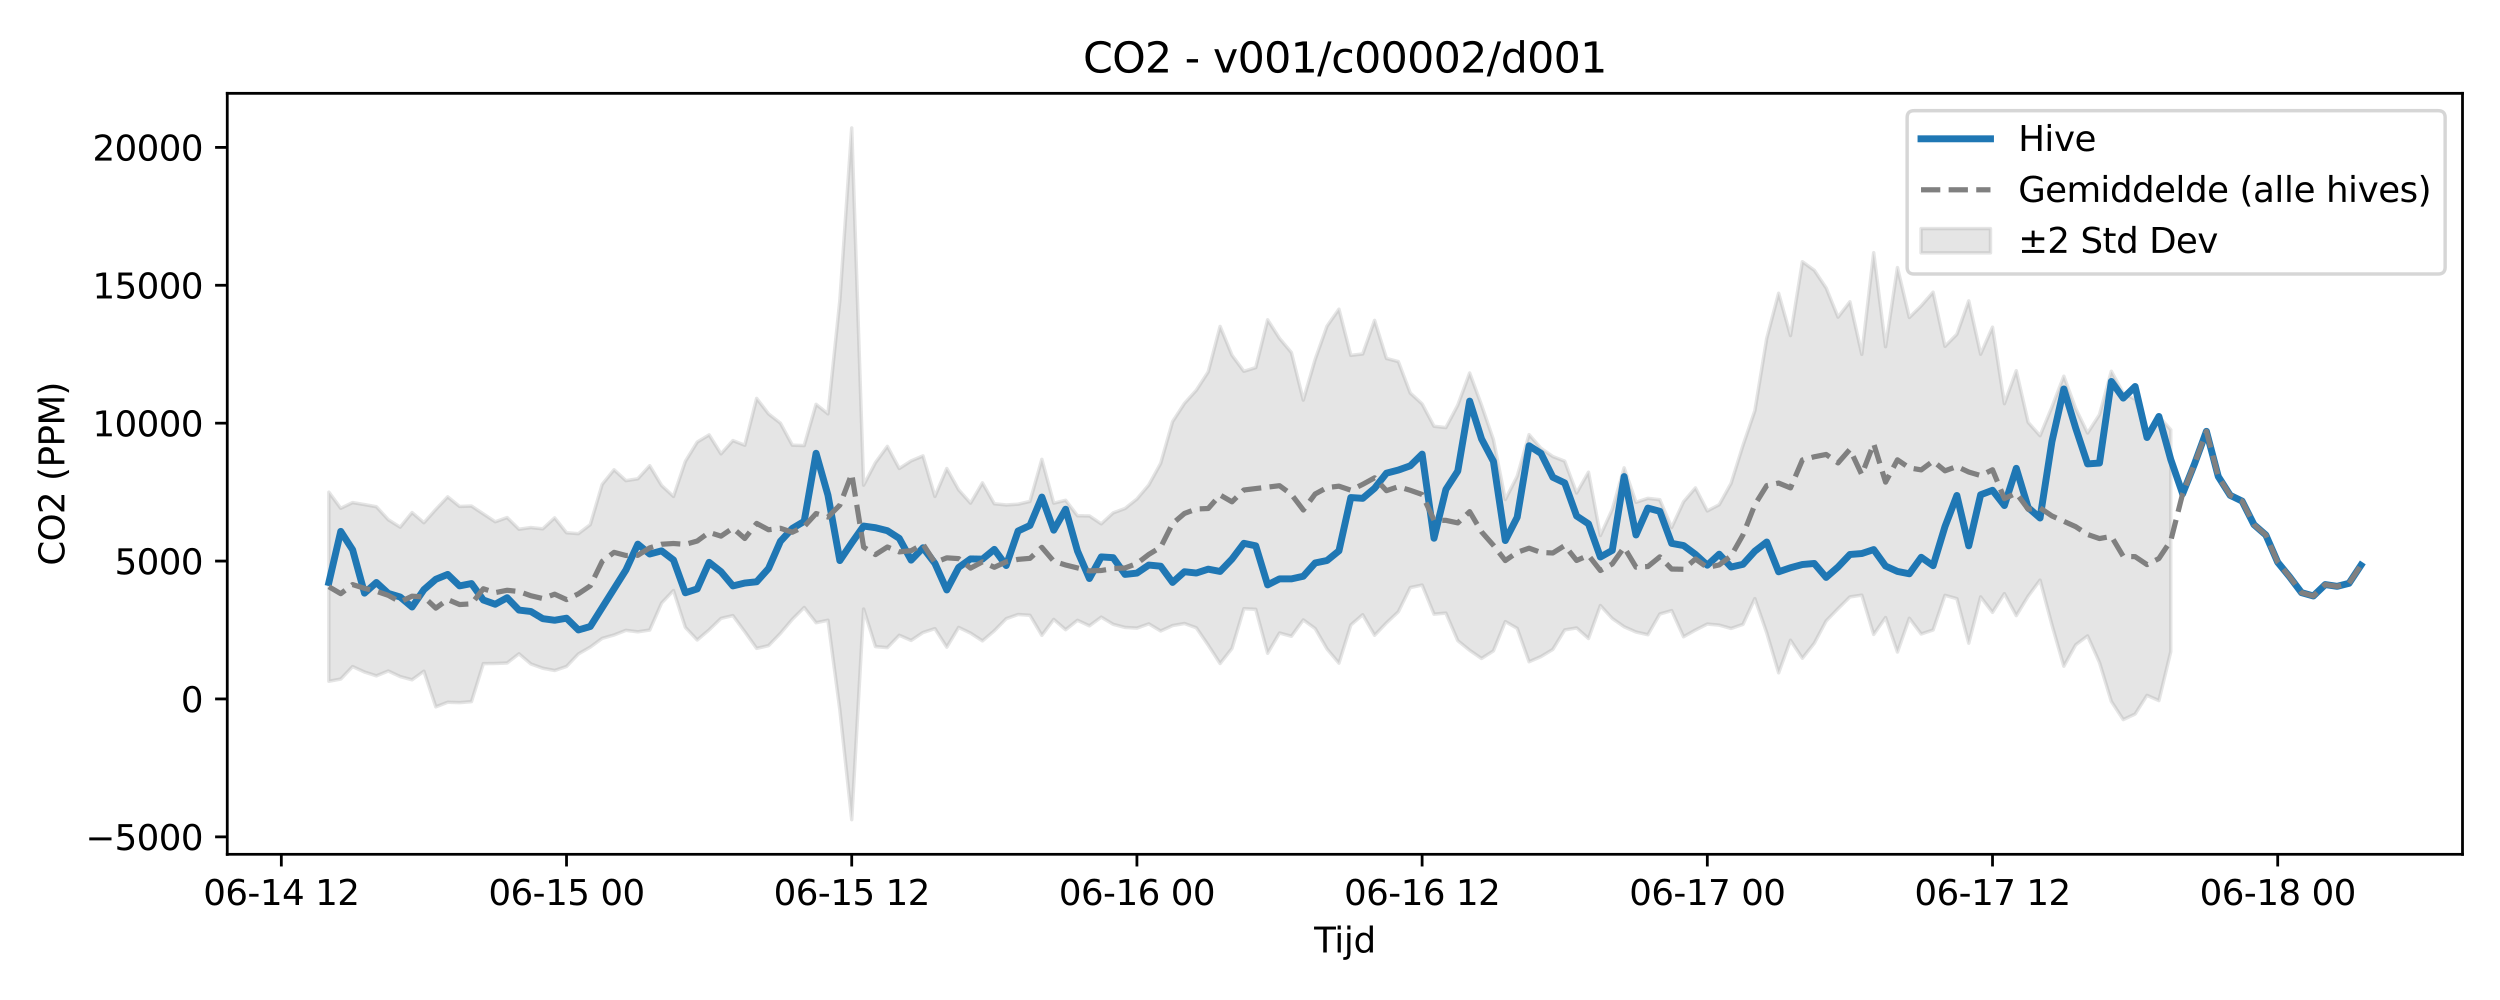 <?xml version="1.0" encoding="utf-8" standalone="no"?>
<!DOCTYPE svg PUBLIC "-//W3C//DTD SVG 1.1//EN"
  "http://www.w3.org/Graphics/SVG/1.1/DTD/svg11.dtd">
<svg xmlns:xlink="http://www.w3.org/1999/xlink" width="720pt" height="288pt" viewBox="0 0 720 288" xmlns="http://www.w3.org/2000/svg" version="1.1">
 <defs>
  <style type="text/css">*{stroke-linejoin: round; stroke-linecap: butt}</style>
 </defs>
 <g id="figure_1">
  <g id="patch_1">
   <path d="M 0 288 
L 720 288 
L 720 0 
L 0 0 
z
" style="fill: #ffffff"/>
  </g>
  <g id="axes_1">
   <g id="patch_2">
    <path d="M 65.45 246.04 
L 709.2 246.04 
L 709.2 26.88 
L 65.45 26.88 
z
" style="fill: #ffffff"/>
   </g>
   <g id="FillBetweenPolyCollection_1">
    <defs>
     <path id="m10424bfb27" d="M 94.711 -146.262 
L 94.711 -91.79 
L 98.134 -92.432 
L 101.556 -96.026 
L 104.979 -94.453 
L 108.401 -93.35 
L 111.823 -94.751 
L 115.246 -93.149 
L 118.668 -92.214 
L 122.09 -94.69 
L 125.513 -84.427 
L 128.935 -85.749 
L 132.358 -85.642 
L 135.78 -85.922 
L 139.202 -96.878 
L 142.625 -96.915 
L 146.047 -97.052 
L 149.469 -99.702 
L 152.892 -96.78 
L 156.314 -95.551 
L 159.737 -94.89 
L 163.159 -96.06 
L 166.581 -99.667 
L 170.004 -101.636 
L 173.426 -104.149 
L 176.849 -105.129 
L 180.271 -106.464 
L 183.693 -106.031 
L 187.116 -106.551 
L 190.538 -114.322 
L 193.96 -117.931 
L 197.383 -107.316 
L 200.805 -103.682 
L 204.228 -106.59 
L 207.65 -109.899 
L 211.072 -110.711 
L 214.495 -106.063 
L 217.917 -101.258 
L 221.339 -102.054 
L 224.762 -105.59 
L 228.184 -109.633 
L 231.607 -113.046 
L 235.029 -108.654 
L 238.451 -109.371 
L 241.874 -83.58 
L 245.296 -51.922 
L 248.719 -112.604 
L 252.141 -101.773 
L 255.563 -101.484 
L 258.986 -105.042 
L 262.408 -103.551 
L 265.83 -105.84 
L 269.253 -106.954 
L 272.675 -101.615 
L 276.098 -107.307 
L 279.52 -105.653 
L 282.942 -103.421 
L 286.365 -106.327 
L 289.787 -109.816 
L 293.21 -111.025 
L 296.632 -110.796 
L 300.054 -105.009 
L 303.477 -109.615 
L 306.899 -106.638 
L 310.321 -109.355 
L 313.744 -107.757 
L 317.166 -110.27 
L 320.589 -108.201 
L 324.011 -107.299 
L 327.433 -107.111 
L 330.856 -108.323 
L 334.278 -106.271 
L 337.7 -107.834 
L 341.123 -108.431 
L 344.545 -107.189 
L 347.968 -102.196 
L 351.39 -96.897 
L 354.812 -101.253 
L 358.235 -112.696 
L 361.657 -112.519 
L 365.08 -99.861 
L 368.502 -105.693 
L 371.924 -104.758 
L 375.347 -109.466 
L 378.769 -106.975 
L 382.191 -101.075 
L 385.614 -97.002 
L 389.036 -108.002 
L 392.459 -110.962 
L 395.881 -105.039 
L 399.303 -108.609 
L 402.726 -111.819 
L 406.148 -118.778 
L 409.57 -119.501 
L 412.993 -111.116 
L 416.415 -111.425 
L 419.838 -103.491 
L 423.26 -100.711 
L 426.682 -98.356 
L 430.105 -100.538 
L 433.527 -108.984 
L 436.95 -107.026 
L 440.372 -97.409 
L 443.794 -98.893 
L 447.217 -100.966 
L 450.639 -106.58 
L 454.061 -107.15 
L 457.484 -104.107 
L 460.906 -113.606 
L 464.329 -109.884 
L 467.751 -107.488 
L 471.173 -105.976 
L 474.596 -105.194 
L 478.018 -111.151 
L 481.44 -112.146 
L 484.863 -104.604 
L 488.285 -106.54 
L 491.708 -108.271 
L 495.13 -107.964 
L 498.552 -106.998 
L 501.975 -108.181 
L 505.397 -115.594 
L 508.82 -105.748 
L 512.242 -94.215 
L 515.664 -103.611 
L 519.087 -98.43 
L 522.509 -102.735 
L 525.931 -109.166 
L 529.354 -112.701 
L 532.776 -116.091 
L 536.199 -116.6 
L 539.621 -105.274 
L 543.043 -110.151 
L 546.466 -100.209 
L 549.888 -109.945 
L 553.311 -105.41 
L 556.733 -106.566 
L 560.155 -116.543 
L 563.578 -115.591 
L 567 -102.75 
L 570.422 -116.097 
L 573.845 -111.635 
L 577.267 -117.035 
L 580.69 -110.698 
L 584.112 -116.31 
L 587.534 -120.926 
L 590.957 -108.047 
L 594.379 -96.128 
L 597.801 -102.298 
L 601.224 -104.86 
L 604.646 -97.214 
L 608.069 -85.988 
L 611.491 -80.753 
L 614.913 -82.351 
L 618.336 -87.736 
L 621.758 -86.231 
L 625.181 -100.32 
L 625.181 -164.229 
L 625.181 -164.229 
L 621.758 -168.053 
L 618.336 -163.058 
L 614.913 -173.018 
L 611.491 -174.785 
L 608.069 -181.071 
L 604.646 -168.58 
L 601.224 -163.292 
L 597.801 -170.343 
L 594.379 -179.655 
L 590.957 -170.774 
L 587.534 -162.52 
L 584.112 -166.365 
L 580.69 -181.236 
L 577.267 -171.739 
L 573.845 -193.778 
L 570.422 -185.99 
L 567 -201.357 
L 563.578 -191.724 
L 560.155 -188.265 
L 556.733 -203.861 
L 553.311 -199.935 
L 549.888 -196.555 
L 546.466 -210.935 
L 543.043 -188.146 
L 539.621 -215.228 
L 536.199 -185.948 
L 532.776 -201.094 
L 529.354 -196.664 
L 525.931 -205.072 
L 522.509 -210.168 
L 519.087 -212.626 
L 515.664 -191.352 
L 512.242 -203.545 
L 508.82 -190.545 
L 505.397 -169.712 
L 501.975 -159.716 
L 498.552 -148.796 
L 495.13 -142.647 
L 491.708 -140.849 
L 488.285 -147.487 
L 484.863 -143.492 
L 481.44 -136.087 
L 478.018 -144.093 
L 474.596 -144.479 
L 471.173 -143.342 
L 467.751 -153.26 
L 464.329 -141.267 
L 460.906 -133.773 
L 457.484 -152.015 
L 454.061 -146.021 
L 450.639 -155.19 
L 447.217 -156.514 
L 443.794 -158.899 
L 440.372 -162.836 
L 436.95 -150.833 
L 433.527 -144.131 
L 430.105 -161.365 
L 426.682 -171.324 
L 423.26 -180.578 
L 419.838 -171.322 
L 416.415 -164.854 
L 412.993 -165.238 
L 409.57 -171.685 
L 406.148 -174.815 
L 402.726 -183.863 
L 399.303 -184.768 
L 395.881 -195.735 
L 392.459 -186.06 
L 389.036 -185.655 
L 385.614 -198.959 
L 382.191 -194.086 
L 378.769 -184.501 
L 375.347 -172.765 
L 371.924 -186.476 
L 368.502 -190.555 
L 365.08 -195.904 
L 361.657 -182.135 
L 358.235 -181.066 
L 354.812 -185.698 
L 351.39 -193.991 
L 347.968 -180.906 
L 344.545 -175.632 
L 341.123 -171.829 
L 337.7 -166.573 
L 334.278 -154.562 
L 330.856 -148.34 
L 327.433 -144.297 
L 324.011 -141.555 
L 320.589 -140.299 
L 317.166 -137.127 
L 313.744 -139.417 
L 310.321 -139.465 
L 306.899 -143.922 
L 303.477 -143.095 
L 300.054 -155.714 
L 296.632 -143.597 
L 293.21 -142.789 
L 289.787 -142.579 
L 286.365 -142.916 
L 282.942 -148.944 
L 279.52 -143.097 
L 276.098 -146.927 
L 272.675 -153.07 
L 269.253 -145.032 
L 265.83 -156.709 
L 262.408 -155.269 
L 258.986 -153.07 
L 255.563 -159.448 
L 252.141 -154.785 
L 248.719 -148.272 
L 245.296 -251.158 
L 241.874 -201.471 
L 238.451 -168.814 
L 235.029 -171.554 
L 231.607 -159.676 
L 228.184 -159.793 
L 224.762 -166.129 
L 221.339 -168.806 
L 217.917 -173.262 
L 214.495 -159.774 
L 211.072 -161.117 
L 207.65 -157.29 
L 204.228 -162.764 
L 200.805 -160.688 
L 197.383 -155.123 
L 193.96 -145.018 
L 190.538 -148.195 
L 187.116 -153.881 
L 183.693 -150.111 
L 180.271 -149.572 
L 176.849 -152.716 
L 173.426 -148.492 
L 170.004 -136.922 
L 166.581 -134.307 
L 163.159 -134.569 
L 159.737 -138.863 
L 156.314 -135.698 
L 152.892 -136.073 
L 149.469 -135.585 
L 146.047 -138.949 
L 142.625 -137.73 
L 139.202 -139.997 
L 135.78 -142.263 
L 132.358 -142.143 
L 128.935 -144.918 
L 125.513 -141.291 
L 122.09 -137.456 
L 118.668 -140.391 
L 115.246 -136.173 
L 111.823 -138.328 
L 108.401 -142.071 
L 104.979 -142.677 
L 101.556 -143.262 
L 98.134 -141.618 
L 94.711 -146.262 
z
" style="stroke: #808080; stroke-opacity: 0.2"/>
    </defs>
    <g clip-path="url(#pac3fc9f8fd)">
     <use xlink:href="#m10424bfb27" x="0" y="288" style="fill: #808080; fill-opacity: 0.2; stroke: #808080; stroke-opacity: 0.2"/>
    </g>
   </g>
   <g id="matplotlib.axis_1">
    <g id="xtick_1">
     <g id="line2d_1">
      <defs>
       <path id="mec418b0ad1" d="M 0 0 
L 0 3.5 
" style="stroke: #000000; stroke-width: 0.8"/>
      </defs>
      <g>
       <use xlink:href="#mec418b0ad1" x="81.022" y="246.04" style="stroke: #000000; stroke-width: 0.8"/>
      </g>
     </g>
     <g id="text_1">
      <!-- 06-14 12 -->
      <g transform="translate(58.541 260.638) scale(0.1 -0.1)">
       <defs>
        <path id="DejaVuSans-30" d="M 2034 4250 
Q 1547 4250 1301 3770 
Q 1056 3291 1056 2328 
Q 1056 1369 1301 889 
Q 1547 409 2034 409 
Q 2525 409 2770 889 
Q 3016 1369 3016 2328 
Q 3016 3291 2770 3770 
Q 2525 4250 2034 4250 
z
M 2034 4750 
Q 2819 4750 3233 4129 
Q 3647 3509 3647 2328 
Q 3647 1150 3233 529 
Q 2819 -91 2034 -91 
Q 1250 -91 836 529 
Q 422 1150 422 2328 
Q 422 3509 836 4129 
Q 1250 4750 2034 4750 
z
" transform="scale(0.016)"/>
        <path id="DejaVuSans-36" d="M 2113 2584 
Q 1688 2584 1439 2293 
Q 1191 2003 1191 1497 
Q 1191 994 1439 701 
Q 1688 409 2113 409 
Q 2538 409 2786 701 
Q 3034 994 3034 1497 
Q 3034 2003 2786 2293 
Q 2538 2584 2113 2584 
z
M 3366 4563 
L 3366 3988 
Q 3128 4100 2886 4159 
Q 2644 4219 2406 4219 
Q 1781 4219 1451 3797 
Q 1122 3375 1075 2522 
Q 1259 2794 1537 2939 
Q 1816 3084 2150 3084 
Q 2853 3084 3261 2657 
Q 3669 2231 3669 1497 
Q 3669 778 3244 343 
Q 2819 -91 2113 -91 
Q 1303 -91 875 529 
Q 447 1150 447 2328 
Q 447 3434 972 4092 
Q 1497 4750 2381 4750 
Q 2619 4750 2861 4703 
Q 3103 4656 3366 4563 
z
" transform="scale(0.016)"/>
        <path id="DejaVuSans-2d" d="M 313 2009 
L 1997 2009 
L 1997 1497 
L 313 1497 
L 313 2009 
z
" transform="scale(0.016)"/>
        <path id="DejaVuSans-31" d="M 794 531 
L 1825 531 
L 1825 4091 
L 703 3866 
L 703 4441 
L 1819 4666 
L 2450 4666 
L 2450 531 
L 3481 531 
L 3481 0 
L 794 0 
L 794 531 
z
" transform="scale(0.016)"/>
        <path id="DejaVuSans-34" d="M 2419 4116 
L 825 1625 
L 2419 1625 
L 2419 4116 
z
M 2253 4666 
L 3047 4666 
L 3047 1625 
L 3713 1625 
L 3713 1100 
L 3047 1100 
L 3047 0 
L 2419 0 
L 2419 1100 
L 313 1100 
L 313 1709 
L 2253 4666 
z
" transform="scale(0.016)"/>
        <path id="DejaVuSans-20" transform="scale(0.016)"/>
        <path id="DejaVuSans-32" d="M 1228 531 
L 3431 531 
L 3431 0 
L 469 0 
L 469 531 
Q 828 903 1448 1529 
Q 2069 2156 2228 2338 
Q 2531 2678 2651 2914 
Q 2772 3150 2772 3378 
Q 2772 3750 2511 3984 
Q 2250 4219 1831 4219 
Q 1534 4219 1204 4116 
Q 875 4013 500 3803 
L 500 4441 
Q 881 4594 1212 4672 
Q 1544 4750 1819 4750 
Q 2544 4750 2975 4387 
Q 3406 4025 3406 3419 
Q 3406 3131 3298 2873 
Q 3191 2616 2906 2266 
Q 2828 2175 2409 1742 
Q 1991 1309 1228 531 
z
" transform="scale(0.016)"/>
       </defs>
       <use xlink:href="#DejaVuSans-30"/>
       <use xlink:href="#DejaVuSans-36" transform="translate(63.623 0)"/>
       <use xlink:href="#DejaVuSans-2d" transform="translate(127.246 0)"/>
       <use xlink:href="#DejaVuSans-31" transform="translate(163.33 0)"/>
       <use xlink:href="#DejaVuSans-34" transform="translate(226.953 0)"/>
       <use xlink:href="#DejaVuSans-20" transform="translate(290.576 0)"/>
       <use xlink:href="#DejaVuSans-31" transform="translate(322.363 0)"/>
       <use xlink:href="#DejaVuSans-32" transform="translate(385.986 0)"/>
      </g>
     </g>
    </g>
    <g id="xtick_2">
     <g id="line2d_2">
      <g>
       <use xlink:href="#mec418b0ad1" x="163.159" y="246.04" style="stroke: #000000; stroke-width: 0.8"/>
      </g>
     </g>
     <g id="text_2">
      <!-- 06-15 00 -->
      <g transform="translate(140.679 260.638) scale(0.1 -0.1)">
       <defs>
        <path id="DejaVuSans-35" d="M 691 4666 
L 3169 4666 
L 3169 4134 
L 1269 4134 
L 1269 2991 
Q 1406 3038 1543 3061 
Q 1681 3084 1819 3084 
Q 2600 3084 3056 2656 
Q 3513 2228 3513 1497 
Q 3513 744 3044 326 
Q 2575 -91 1722 -91 
Q 1428 -91 1123 -41 
Q 819 9 494 109 
L 494 744 
Q 775 591 1075 516 
Q 1375 441 1709 441 
Q 2250 441 2565 725 
Q 2881 1009 2881 1497 
Q 2881 1984 2565 2268 
Q 2250 2553 1709 2553 
Q 1456 2553 1204 2497 
Q 953 2441 691 2322 
L 691 4666 
z
" transform="scale(0.016)"/>
       </defs>
       <use xlink:href="#DejaVuSans-30"/>
       <use xlink:href="#DejaVuSans-36" transform="translate(63.623 0)"/>
       <use xlink:href="#DejaVuSans-2d" transform="translate(127.246 0)"/>
       <use xlink:href="#DejaVuSans-31" transform="translate(163.33 0)"/>
       <use xlink:href="#DejaVuSans-35" transform="translate(226.953 0)"/>
       <use xlink:href="#DejaVuSans-20" transform="translate(290.576 0)"/>
       <use xlink:href="#DejaVuSans-30" transform="translate(322.363 0)"/>
       <use xlink:href="#DejaVuSans-30" transform="translate(385.986 0)"/>
      </g>
     </g>
    </g>
    <g id="xtick_3">
     <g id="line2d_3">
      <g>
       <use xlink:href="#mec418b0ad1" x="245.296" y="246.04" style="stroke: #000000; stroke-width: 0.8"/>
      </g>
     </g>
     <g id="text_3">
      <!-- 06-15 12 -->
      <g transform="translate(222.816 260.638) scale(0.1 -0.1)">
       <use xlink:href="#DejaVuSans-30"/>
       <use xlink:href="#DejaVuSans-36" transform="translate(63.623 0)"/>
       <use xlink:href="#DejaVuSans-2d" transform="translate(127.246 0)"/>
       <use xlink:href="#DejaVuSans-31" transform="translate(163.33 0)"/>
       <use xlink:href="#DejaVuSans-35" transform="translate(226.953 0)"/>
       <use xlink:href="#DejaVuSans-20" transform="translate(290.576 0)"/>
       <use xlink:href="#DejaVuSans-31" transform="translate(322.363 0)"/>
       <use xlink:href="#DejaVuSans-32" transform="translate(385.986 0)"/>
      </g>
     </g>
    </g>
    <g id="xtick_4">
     <g id="line2d_4">
      <g>
       <use xlink:href="#mec418b0ad1" x="327.433" y="246.04" style="stroke: #000000; stroke-width: 0.8"/>
      </g>
     </g>
     <g id="text_4">
      <!-- 06-16 00 -->
      <g transform="translate(304.953 260.638) scale(0.1 -0.1)">
       <use xlink:href="#DejaVuSans-30"/>
       <use xlink:href="#DejaVuSans-36" transform="translate(63.623 0)"/>
       <use xlink:href="#DejaVuSans-2d" transform="translate(127.246 0)"/>
       <use xlink:href="#DejaVuSans-31" transform="translate(163.33 0)"/>
       <use xlink:href="#DejaVuSans-36" transform="translate(226.953 0)"/>
       <use xlink:href="#DejaVuSans-20" transform="translate(290.576 0)"/>
       <use xlink:href="#DejaVuSans-30" transform="translate(322.363 0)"/>
       <use xlink:href="#DejaVuSans-30" transform="translate(385.986 0)"/>
      </g>
     </g>
    </g>
    <g id="xtick_5">
     <g id="line2d_5">
      <g>
       <use xlink:href="#mec418b0ad1" x="409.57" y="246.04" style="stroke: #000000; stroke-width: 0.8"/>
      </g>
     </g>
     <g id="text_5">
      <!-- 06-16 12 -->
      <g transform="translate(387.09 260.638) scale(0.1 -0.1)">
       <use xlink:href="#DejaVuSans-30"/>
       <use xlink:href="#DejaVuSans-36" transform="translate(63.623 0)"/>
       <use xlink:href="#DejaVuSans-2d" transform="translate(127.246 0)"/>
       <use xlink:href="#DejaVuSans-31" transform="translate(163.33 0)"/>
       <use xlink:href="#DejaVuSans-36" transform="translate(226.953 0)"/>
       <use xlink:href="#DejaVuSans-20" transform="translate(290.576 0)"/>
       <use xlink:href="#DejaVuSans-31" transform="translate(322.363 0)"/>
       <use xlink:href="#DejaVuSans-32" transform="translate(385.986 0)"/>
      </g>
     </g>
    </g>
    <g id="xtick_6">
     <g id="line2d_6">
      <g>
       <use xlink:href="#mec418b0ad1" x="491.708" y="246.04" style="stroke: #000000; stroke-width: 0.8"/>
      </g>
     </g>
     <g id="text_6">
      <!-- 06-17 00 -->
      <g transform="translate(469.227 260.638) scale(0.1 -0.1)">
       <defs>
        <path id="DejaVuSans-37" d="M 525 4666 
L 3525 4666 
L 3525 4397 
L 1831 0 
L 1172 0 
L 2766 4134 
L 525 4134 
L 525 4666 
z
" transform="scale(0.016)"/>
       </defs>
       <use xlink:href="#DejaVuSans-30"/>
       <use xlink:href="#DejaVuSans-36" transform="translate(63.623 0)"/>
       <use xlink:href="#DejaVuSans-2d" transform="translate(127.246 0)"/>
       <use xlink:href="#DejaVuSans-31" transform="translate(163.33 0)"/>
       <use xlink:href="#DejaVuSans-37" transform="translate(226.953 0)"/>
       <use xlink:href="#DejaVuSans-20" transform="translate(290.576 0)"/>
       <use xlink:href="#DejaVuSans-30" transform="translate(322.363 0)"/>
       <use xlink:href="#DejaVuSans-30" transform="translate(385.986 0)"/>
      </g>
     </g>
    </g>
    <g id="xtick_7">
     <g id="line2d_7">
      <g>
       <use xlink:href="#mec418b0ad1" x="573.845" y="246.04" style="stroke: #000000; stroke-width: 0.8"/>
      </g>
     </g>
     <g id="text_7">
      <!-- 06-17 12 -->
      <g transform="translate(551.364 260.638) scale(0.1 -0.1)">
       <use xlink:href="#DejaVuSans-30"/>
       <use xlink:href="#DejaVuSans-36" transform="translate(63.623 0)"/>
       <use xlink:href="#DejaVuSans-2d" transform="translate(127.246 0)"/>
       <use xlink:href="#DejaVuSans-31" transform="translate(163.33 0)"/>
       <use xlink:href="#DejaVuSans-37" transform="translate(226.953 0)"/>
       <use xlink:href="#DejaVuSans-20" transform="translate(290.576 0)"/>
       <use xlink:href="#DejaVuSans-31" transform="translate(322.363 0)"/>
       <use xlink:href="#DejaVuSans-32" transform="translate(385.986 0)"/>
      </g>
     </g>
    </g>
    <g id="xtick_8">
     <g id="line2d_8">
      <g>
       <use xlink:href="#mec418b0ad1" x="655.982" y="246.04" style="stroke: #000000; stroke-width: 0.8"/>
      </g>
     </g>
     <g id="text_8">
      <!-- 06-18 00 -->
      <g transform="translate(633.501 260.638) scale(0.1 -0.1)">
       <defs>
        <path id="DejaVuSans-38" d="M 2034 2216 
Q 1584 2216 1326 1975 
Q 1069 1734 1069 1313 
Q 1069 891 1326 650 
Q 1584 409 2034 409 
Q 2484 409 2743 651 
Q 3003 894 3003 1313 
Q 3003 1734 2745 1975 
Q 2488 2216 2034 2216 
z
M 1403 2484 
Q 997 2584 770 2862 
Q 544 3141 544 3541 
Q 544 4100 942 4425 
Q 1341 4750 2034 4750 
Q 2731 4750 3128 4425 
Q 3525 4100 3525 3541 
Q 3525 3141 3298 2862 
Q 3072 2584 2669 2484 
Q 3125 2378 3379 2068 
Q 3634 1759 3634 1313 
Q 3634 634 3220 271 
Q 2806 -91 2034 -91 
Q 1263 -91 848 271 
Q 434 634 434 1313 
Q 434 1759 690 2068 
Q 947 2378 1403 2484 
z
M 1172 3481 
Q 1172 3119 1398 2916 
Q 1625 2713 2034 2713 
Q 2441 2713 2670 2916 
Q 2900 3119 2900 3481 
Q 2900 3844 2670 4047 
Q 2441 4250 2034 4250 
Q 1625 4250 1398 4047 
Q 1172 3844 1172 3481 
z
" transform="scale(0.016)"/>
       </defs>
       <use xlink:href="#DejaVuSans-30"/>
       <use xlink:href="#DejaVuSans-36" transform="translate(63.623 0)"/>
       <use xlink:href="#DejaVuSans-2d" transform="translate(127.246 0)"/>
       <use xlink:href="#DejaVuSans-31" transform="translate(163.33 0)"/>
       <use xlink:href="#DejaVuSans-38" transform="translate(226.953 0)"/>
       <use xlink:href="#DejaVuSans-20" transform="translate(290.576 0)"/>
       <use xlink:href="#DejaVuSans-30" transform="translate(322.363 0)"/>
       <use xlink:href="#DejaVuSans-30" transform="translate(385.986 0)"/>
      </g>
     </g>
    </g>
    <g id="text_9">
     <!-- Tijd -->
     <g transform="translate(378.475 274.317) scale(0.1 -0.1)">
      <defs>
       <path id="DejaVuSans-54" d="M -19 4666 
L 3928 4666 
L 3928 4134 
L 2272 4134 
L 2272 0 
L 1638 0 
L 1638 4134 
L -19 4134 
L -19 4666 
z
" transform="scale(0.016)"/>
       <path id="DejaVuSans-69" d="M 603 3500 
L 1178 3500 
L 1178 0 
L 603 0 
L 603 3500 
z
M 603 4863 
L 1178 4863 
L 1178 4134 
L 603 4134 
L 603 4863 
z
" transform="scale(0.016)"/>
       <path id="DejaVuSans-6a" d="M 603 3500 
L 1178 3500 
L 1178 -63 
Q 1178 -731 923 -1031 
Q 669 -1331 103 -1331 
L -116 -1331 
L -116 -844 
L 38 -844 
Q 366 -844 484 -692 
Q 603 -541 603 -63 
L 603 3500 
z
M 603 4863 
L 1178 4863 
L 1178 4134 
L 603 4134 
L 603 4863 
z
" transform="scale(0.016)"/>
       <path id="DejaVuSans-64" d="M 2906 2969 
L 2906 4863 
L 3481 4863 
L 3481 0 
L 2906 0 
L 2906 525 
Q 2725 213 2448 61 
Q 2172 -91 1784 -91 
Q 1150 -91 751 415 
Q 353 922 353 1747 
Q 353 2572 751 3078 
Q 1150 3584 1784 3584 
Q 2172 3584 2448 3432 
Q 2725 3281 2906 2969 
z
M 947 1747 
Q 947 1113 1208 752 
Q 1469 391 1925 391 
Q 2381 391 2643 752 
Q 2906 1113 2906 1747 
Q 2906 2381 2643 2742 
Q 2381 3103 1925 3103 
Q 1469 3103 1208 2742 
Q 947 2381 947 1747 
z
" transform="scale(0.016)"/>
      </defs>
      <use xlink:href="#DejaVuSans-54"/>
      <use xlink:href="#DejaVuSans-69" transform="translate(57.959 0)"/>
      <use xlink:href="#DejaVuSans-6a" transform="translate(85.742 0)"/>
      <use xlink:href="#DejaVuSans-64" transform="translate(113.525 0)"/>
     </g>
    </g>
   </g>
   <g id="matplotlib.axis_2">
    <g id="ytick_1">
     <g id="line2d_9">
      <defs>
       <path id="m8ea8b598dc" d="M 0 0 
L -3.5 0 
" style="stroke: #000000; stroke-width: 0.8"/>
      </defs>
      <g>
       <use xlink:href="#m8ea8b598dc" x="65.45" y="241.011" style="stroke: #000000; stroke-width: 0.8"/>
      </g>
     </g>
     <g id="text_10">
      <!-- −5000 -->
      <g transform="translate(24.62 244.81) scale(0.1 -0.1)">
       <defs>
        <path id="DejaVuSans-2212" d="M 678 2272 
L 4684 2272 
L 4684 1741 
L 678 1741 
L 678 2272 
z
" transform="scale(0.016)"/>
       </defs>
       <use xlink:href="#DejaVuSans-2212"/>
       <use xlink:href="#DejaVuSans-35" transform="translate(83.789 0)"/>
       <use xlink:href="#DejaVuSans-30" transform="translate(147.412 0)"/>
       <use xlink:href="#DejaVuSans-30" transform="translate(211.035 0)"/>
       <use xlink:href="#DejaVuSans-30" transform="translate(274.658 0)"/>
      </g>
     </g>
    </g>
    <g id="ytick_2">
     <g id="line2d_10">
      <g>
       <use xlink:href="#m8ea8b598dc" x="65.45" y="201.298" style="stroke: #000000; stroke-width: 0.8"/>
      </g>
     </g>
     <g id="text_11">
      <!-- 0 -->
      <g transform="translate(52.087 205.098) scale(0.1 -0.1)">
       <use xlink:href="#DejaVuSans-30"/>
      </g>
     </g>
    </g>
    <g id="ytick_3">
     <g id="line2d_11">
      <g>
       <use xlink:href="#m8ea8b598dc" x="65.45" y="161.586" style="stroke: #000000; stroke-width: 0.8"/>
      </g>
     </g>
     <g id="text_12">
      <!-- 5000 -->
      <g transform="translate(33 165.385) scale(0.1 -0.1)">
       <use xlink:href="#DejaVuSans-35"/>
       <use xlink:href="#DejaVuSans-30" transform="translate(63.623 0)"/>
       <use xlink:href="#DejaVuSans-30" transform="translate(127.246 0)"/>
       <use xlink:href="#DejaVuSans-30" transform="translate(190.869 0)"/>
      </g>
     </g>
    </g>
    <g id="ytick_4">
     <g id="line2d_12">
      <g>
       <use xlink:href="#m8ea8b598dc" x="65.45" y="121.874" style="stroke: #000000; stroke-width: 0.8"/>
      </g>
     </g>
     <g id="text_13">
      <!-- 10000 -->
      <g transform="translate(26.637 125.673) scale(0.1 -0.1)">
       <use xlink:href="#DejaVuSans-31"/>
       <use xlink:href="#DejaVuSans-30" transform="translate(63.623 0)"/>
       <use xlink:href="#DejaVuSans-30" transform="translate(127.246 0)"/>
       <use xlink:href="#DejaVuSans-30" transform="translate(190.869 0)"/>
       <use xlink:href="#DejaVuSans-30" transform="translate(254.492 0)"/>
      </g>
     </g>
    </g>
    <g id="ytick_5">
     <g id="line2d_13">
      <g>
       <use xlink:href="#m8ea8b598dc" x="65.45" y="82.162" style="stroke: #000000; stroke-width: 0.8"/>
      </g>
     </g>
     <g id="text_14">
      <!-- 15000 -->
      <g transform="translate(26.637 85.961) scale(0.1 -0.1)">
       <use xlink:href="#DejaVuSans-31"/>
       <use xlink:href="#DejaVuSans-35" transform="translate(63.623 0)"/>
       <use xlink:href="#DejaVuSans-30" transform="translate(127.246 0)"/>
       <use xlink:href="#DejaVuSans-30" transform="translate(190.869 0)"/>
       <use xlink:href="#DejaVuSans-30" transform="translate(254.492 0)"/>
      </g>
     </g>
    </g>
    <g id="ytick_6">
     <g id="line2d_14">
      <g>
       <use xlink:href="#m8ea8b598dc" x="65.45" y="42.449" style="stroke: #000000; stroke-width: 0.8"/>
      </g>
     </g>
     <g id="text_15">
      <!-- 20000 -->
      <g transform="translate(26.637 46.248) scale(0.1 -0.1)">
       <use xlink:href="#DejaVuSans-32"/>
       <use xlink:href="#DejaVuSans-30" transform="translate(63.623 0)"/>
       <use xlink:href="#DejaVuSans-30" transform="translate(127.246 0)"/>
       <use xlink:href="#DejaVuSans-30" transform="translate(190.869 0)"/>
       <use xlink:href="#DejaVuSans-30" transform="translate(254.492 0)"/>
      </g>
     </g>
    </g>
    <g id="text_16">
     <!-- CO2 (PPM) -->
     <g transform="translate(18.541 162.903) rotate(-90) scale(0.1 -0.1)">
      <defs>
       <path id="DejaVuSans-43" d="M 4122 4306 
L 4122 3641 
Q 3803 3938 3442 4084 
Q 3081 4231 2675 4231 
Q 1875 4231 1450 3742 
Q 1025 3253 1025 2328 
Q 1025 1406 1450 917 
Q 1875 428 2675 428 
Q 3081 428 3442 575 
Q 3803 722 4122 1019 
L 4122 359 
Q 3791 134 3420 21 
Q 3050 -91 2638 -91 
Q 1578 -91 968 557 
Q 359 1206 359 2328 
Q 359 3453 968 4101 
Q 1578 4750 2638 4750 
Q 3056 4750 3426 4639 
Q 3797 4528 4122 4306 
z
" transform="scale(0.016)"/>
       <path id="DejaVuSans-4f" d="M 2522 4238 
Q 1834 4238 1429 3725 
Q 1025 3213 1025 2328 
Q 1025 1447 1429 934 
Q 1834 422 2522 422 
Q 3209 422 3611 934 
Q 4013 1447 4013 2328 
Q 4013 3213 3611 3725 
Q 3209 4238 2522 4238 
z
M 2522 4750 
Q 3503 4750 4090 4092 
Q 4678 3434 4678 2328 
Q 4678 1225 4090 567 
Q 3503 -91 2522 -91 
Q 1538 -91 948 565 
Q 359 1222 359 2328 
Q 359 3434 948 4092 
Q 1538 4750 2522 4750 
z
" transform="scale(0.016)"/>
       <path id="DejaVuSans-28" d="M 1984 4856 
Q 1566 4138 1362 3434 
Q 1159 2731 1159 2009 
Q 1159 1288 1364 580 
Q 1569 -128 1984 -844 
L 1484 -844 
Q 1016 -109 783 600 
Q 550 1309 550 2009 
Q 550 2706 781 3412 
Q 1013 4119 1484 4856 
L 1984 4856 
z
" transform="scale(0.016)"/>
       <path id="DejaVuSans-50" d="M 1259 4147 
L 1259 2394 
L 2053 2394 
Q 2494 2394 2734 2622 
Q 2975 2850 2975 3272 
Q 2975 3691 2734 3919 
Q 2494 4147 2053 4147 
L 1259 4147 
z
M 628 4666 
L 2053 4666 
Q 2838 4666 3239 4311 
Q 3641 3956 3641 3272 
Q 3641 2581 3239 2228 
Q 2838 1875 2053 1875 
L 1259 1875 
L 1259 0 
L 628 0 
L 628 4666 
z
" transform="scale(0.016)"/>
       <path id="DejaVuSans-4d" d="M 628 4666 
L 1569 4666 
L 2759 1491 
L 3956 4666 
L 4897 4666 
L 4897 0 
L 4281 0 
L 4281 4097 
L 3078 897 
L 2444 897 
L 1241 4097 
L 1241 0 
L 628 0 
L 628 4666 
z
" transform="scale(0.016)"/>
       <path id="DejaVuSans-29" d="M 513 4856 
L 1013 4856 
Q 1481 4119 1714 3412 
Q 1947 2706 1947 2009 
Q 1947 1309 1714 600 
Q 1481 -109 1013 -844 
L 513 -844 
Q 928 -128 1133 580 
Q 1338 1288 1338 2009 
Q 1338 2731 1133 3434 
Q 928 4138 513 4856 
z
" transform="scale(0.016)"/>
      </defs>
      <use xlink:href="#DejaVuSans-43"/>
      <use xlink:href="#DejaVuSans-4f" transform="translate(69.824 0)"/>
      <use xlink:href="#DejaVuSans-32" transform="translate(148.535 0)"/>
      <use xlink:href="#DejaVuSans-20" transform="translate(212.158 0)"/>
      <use xlink:href="#DejaVuSans-28" transform="translate(243.945 0)"/>
      <use xlink:href="#DejaVuSans-50" transform="translate(282.959 0)"/>
      <use xlink:href="#DejaVuSans-50" transform="translate(343.262 0)"/>
      <use xlink:href="#DejaVuSans-4d" transform="translate(403.564 0)"/>
      <use xlink:href="#DejaVuSans-29" transform="translate(489.844 0)"/>
     </g>
    </g>
   </g>
   <g id="line2d_15">
    <path d="M 94.711 167.761 
L 98.134 153.044 
L 101.556 158.346 
L 104.979 170.821 
L 108.401 167.761 
L 111.823 170.903 
L 115.246 171.931 
L 118.668 174.818 
L 122.09 169.812 
L 125.513 166.833 
L 128.935 165.434 
L 132.358 168.734 
L 135.78 168.067 
L 139.202 172.804 
L 142.625 174.024 
L 146.047 172.147 
L 149.469 175.705 
L 152.892 176.11 
L 156.314 178.175 
L 159.737 178.633 
L 163.159 178.04 
L 166.581 181.424 
L 170.004 180.43 
L 180.271 164.136 
L 183.693 156.717 
L 187.116 159.553 
L 190.538 158.647 
L 193.96 161.263 
L 197.383 170.72 
L 200.805 169.603 
L 204.228 161.957 
L 207.65 164.66 
L 211.072 168.745 
L 214.495 167.916 
L 217.917 167.551 
L 221.339 163.723 
L 224.762 155.903 
L 228.184 152.19 
L 231.607 150.149 
L 235.029 130.551 
L 238.451 142.606 
L 241.874 161.443 
L 245.296 156.352 
L 248.719 151.507 
L 252.141 151.98 
L 255.563 152.842 
L 258.986 155.042 
L 262.408 161.316 
L 265.83 157.761 
L 269.253 162.245 
L 272.675 169.902 
L 276.098 163.413 
L 279.52 160.964 
L 282.942 161.034 
L 286.365 158.227 
L 289.787 162.868 
L 293.21 152.929 
L 296.632 151.327 
L 300.054 143.16 
L 303.477 152.688 
L 306.899 146.662 
L 310.321 158.708 
L 313.744 166.611 
L 317.166 160.387 
L 320.589 160.609 
L 324.011 165.428 
L 327.433 165.054 
L 330.856 162.735 
L 334.278 163.069 
L 337.7 167.736 
L 341.123 164.66 
L 344.545 165.031 
L 347.968 163.919 
L 351.39 164.573 
L 354.812 161.009 
L 358.235 156.475 
L 361.657 157.199 
L 365.08 168.448 
L 368.502 166.712 
L 371.924 166.72 
L 375.347 165.962 
L 378.769 162.132 
L 382.191 161.427 
L 385.614 158.65 
L 389.036 143.292 
L 392.459 143.522 
L 395.881 140.618 
L 399.303 136.274 
L 402.726 135.376 
L 406.148 134.161 
L 409.57 130.789 
L 412.993 155.012 
L 416.415 140.975 
L 419.838 135.675 
L 423.26 115.524 
L 426.682 126.409 
L 430.105 132.882 
L 433.527 155.674 
L 436.95 148.971 
L 440.372 128.384 
L 443.794 130.576 
L 447.217 137.446 
L 450.639 139.085 
L 454.061 148.606 
L 457.484 150.864 
L 460.906 160.423 
L 464.329 158.51 
L 467.751 137.261 
L 471.173 154.07 
L 474.596 146.331 
L 478.018 147.258 
L 481.44 156.492 
L 484.863 157.115 
L 488.285 159.659 
L 491.708 162.772 
L 495.13 159.608 
L 498.552 163.312 
L 501.975 162.526 
L 505.397 158.739 
L 508.82 156.106 
L 512.242 164.68 
L 515.664 163.512 
L 519.087 162.579 
L 522.509 162.277 
L 525.931 166.291 
L 529.354 163.294 
L 532.776 159.691 
L 536.199 159.418 
L 539.621 158.279 
L 543.043 163.024 
L 546.466 164.573 
L 549.888 165.25 
L 553.311 160.503 
L 556.733 162.918 
L 560.155 151.653 
L 563.578 142.702 
L 567 157.197 
L 570.422 142.495 
L 573.845 141.206 
L 577.267 145.59 
L 580.69 134.881 
L 584.112 146.191 
L 587.534 149.185 
L 590.957 127.177 
L 594.379 112.029 
L 597.801 123.298 
L 601.224 133.602 
L 604.646 133.361 
L 608.069 109.86 
L 611.491 114.649 
L 614.913 111.313 
L 618.336 125.996 
L 621.758 119.946 
L 625.181 132.345 
L 628.603 142.199 
L 632.025 133.589 
L 635.448 124.233 
L 638.87 137.256 
L 642.292 142.654 
L 645.715 144.311 
L 649.137 151.092 
L 652.56 154.078 
L 655.982 161.936 
L 659.404 166.119 
L 662.827 170.675 
L 666.249 171.641 
L 669.671 168.356 
L 673.094 168.865 
L 676.516 167.996 
L 679.939 162.817 
L 679.939 162.817 
" clip-path="url(#pac3fc9f8fd)" style="fill: none; stroke: #1f77b4; stroke-width: 2; stroke-linecap: square"/>
   </g>
   <g id="line2d_16">
    <path d="M 94.711 168.974 
L 98.134 170.975 
L 101.556 168.356 
L 104.979 169.435 
L 108.401 170.289 
L 111.823 171.46 
L 115.246 173.339 
L 118.668 171.698 
L 122.09 171.927 
L 125.513 175.141 
L 128.935 172.667 
L 132.358 174.107 
L 135.78 173.908 
L 139.202 169.563 
L 142.625 170.677 
L 146.047 170 
L 149.469 170.357 
L 152.892 171.574 
L 156.314 172.375 
L 159.737 171.124 
L 163.159 172.686 
L 166.581 171.013 
L 170.004 168.721 
L 173.426 161.679 
L 176.849 159.077 
L 180.271 159.982 
L 183.693 159.929 
L 187.116 157.784 
L 190.538 156.741 
L 193.96 156.526 
L 197.383 156.78 
L 200.805 155.815 
L 204.228 153.323 
L 207.65 154.405 
L 211.072 152.086 
L 214.495 155.081 
L 217.917 150.74 
L 221.339 152.57 
L 224.762 152.141 
L 228.184 153.287 
L 231.607 151.639 
L 235.029 147.896 
L 238.451 148.908 
L 241.874 145.475 
L 245.296 136.46 
L 248.719 157.562 
L 252.141 159.721 
L 255.563 157.534 
L 258.986 158.944 
L 262.408 158.59 
L 265.83 156.725 
L 269.253 162.007 
L 272.675 160.658 
L 276.098 160.883 
L 279.52 163.625 
L 282.942 161.817 
L 286.365 163.378 
L 289.787 161.802 
L 293.21 161.093 
L 296.632 160.803 
L 300.054 157.638 
L 303.477 161.645 
L 306.899 162.72 
L 313.744 164.413 
L 317.166 164.302 
L 320.589 163.75 
L 324.011 163.573 
L 327.433 162.296 
L 330.856 159.669 
L 334.278 157.584 
L 337.7 150.797 
L 341.123 147.87 
L 344.545 146.589 
L 347.968 146.449 
L 351.39 142.556 
L 354.812 144.525 
L 358.235 141.119 
L 368.502 139.876 
L 371.924 142.383 
L 375.347 146.885 
L 378.769 142.262 
L 382.191 140.42 
L 385.614 140.019 
L 389.036 141.171 
L 392.459 139.489 
L 395.881 137.613 
L 399.303 141.312 
L 402.726 140.159 
L 406.148 141.203 
L 409.57 142.407 
L 412.993 149.823 
L 416.415 149.861 
L 419.838 150.594 
L 423.26 147.356 
L 426.682 153.16 
L 430.105 157.048 
L 433.527 161.443 
L 436.95 159.07 
L 440.372 157.878 
L 443.794 159.104 
L 447.217 159.26 
L 450.639 157.115 
L 454.061 161.415 
L 457.484 159.939 
L 460.906 164.31 
L 464.329 162.424 
L 467.751 157.626 
L 471.173 163.341 
L 474.596 163.163 
L 478.018 160.378 
L 481.44 163.884 
L 484.863 163.952 
L 488.285 160.986 
L 491.708 163.44 
L 495.13 162.695 
L 498.552 160.103 
L 501.975 154.051 
L 505.397 145.347 
L 508.82 139.853 
L 512.242 139.12 
L 515.664 140.518 
L 519.087 132.472 
L 522.509 131.549 
L 525.931 130.881 
L 529.354 133.318 
L 532.776 129.408 
L 536.199 136.726 
L 539.621 127.749 
L 543.043 138.852 
L 546.466 132.428 
L 549.888 134.75 
L 553.311 135.328 
L 556.733 132.787 
L 560.155 135.596 
L 563.578 134.342 
L 567 135.946 
L 570.422 136.956 
L 573.845 135.293 
L 577.267 143.613 
L 580.69 142.033 
L 584.112 146.662 
L 587.534 146.277 
L 590.957 148.589 
L 597.801 151.68 
L 601.224 153.924 
L 604.646 155.103 
L 608.069 154.47 
L 611.491 160.231 
L 614.913 160.316 
L 618.336 162.603 
L 621.758 160.858 
L 625.181 155.725 
L 628.603 142.199 
L 632.025 133.589 
L 635.448 124.233 
L 638.87 137.256 
L 642.292 142.654 
L 645.715 144.311 
L 649.137 151.092 
L 652.56 154.078 
L 655.982 161.936 
L 659.404 166.119 
L 662.827 170.675 
L 666.249 171.641 
L 669.671 168.356 
L 673.094 168.865 
L 676.516 167.996 
L 679.939 162.817 
L 679.939 162.817 
" clip-path="url(#pac3fc9f8fd)" style="fill: none; stroke-dasharray: 5.55,2.4; stroke-dashoffset: 0; stroke: #808080; stroke-width: 1.5"/>
   </g>
   <g id="patch_3">
    <path d="M 65.45 246.04 
L 65.45 26.88 
" style="fill: none; stroke: #000000; stroke-width: 0.8; stroke-linejoin: miter; stroke-linecap: square"/>
   </g>
   <g id="patch_4">
    <path d="M 709.2 246.04 
L 709.2 26.88 
" style="fill: none; stroke: #000000; stroke-width: 0.8; stroke-linejoin: miter; stroke-linecap: square"/>
   </g>
   <g id="patch_5">
    <path d="M 65.45 246.04 
L 709.2 246.04 
" style="fill: none; stroke: #000000; stroke-width: 0.8; stroke-linejoin: miter; stroke-linecap: square"/>
   </g>
   <g id="patch_6">
    <path d="M 65.45 26.88 
L 709.2 26.88 
" style="fill: none; stroke: #000000; stroke-width: 0.8; stroke-linejoin: miter; stroke-linecap: square"/>
   </g>
   <g id="text_17">
    <!-- CO2 - v001/c00002/d001 -->
    <g transform="translate(311.922 20.88) scale(0.12 -0.12)">
     <defs>
      <path id="DejaVuSans-76" d="M 191 3500 
L 800 3500 
L 1894 563 
L 2988 3500 
L 3597 3500 
L 2284 0 
L 1503 0 
L 191 3500 
z
" transform="scale(0.016)"/>
      <path id="DejaVuSans-2f" d="M 1625 4666 
L 2156 4666 
L 531 -594 
L 0 -594 
L 1625 4666 
z
" transform="scale(0.016)"/>
      <path id="DejaVuSans-63" d="M 3122 3366 
L 3122 2828 
Q 2878 2963 2633 3030 
Q 2388 3097 2138 3097 
Q 1578 3097 1268 2742 
Q 959 2388 959 1747 
Q 959 1106 1268 751 
Q 1578 397 2138 397 
Q 2388 397 2633 464 
Q 2878 531 3122 666 
L 3122 134 
Q 2881 22 2623 -34 
Q 2366 -91 2075 -91 
Q 1284 -91 818 406 
Q 353 903 353 1747 
Q 353 2603 823 3093 
Q 1294 3584 2113 3584 
Q 2378 3584 2631 3529 
Q 2884 3475 3122 3366 
z
" transform="scale(0.016)"/>
     </defs>
     <use xlink:href="#DejaVuSans-43"/>
     <use xlink:href="#DejaVuSans-4f" transform="translate(69.824 0)"/>
     <use xlink:href="#DejaVuSans-32" transform="translate(148.535 0)"/>
     <use xlink:href="#DejaVuSans-20" transform="translate(212.158 0)"/>
     <use xlink:href="#DejaVuSans-2d" transform="translate(243.945 0)"/>
     <use xlink:href="#DejaVuSans-20" transform="translate(280.029 0)"/>
     <use xlink:href="#DejaVuSans-76" transform="translate(311.816 0)"/>
     <use xlink:href="#DejaVuSans-30" transform="translate(370.996 0)"/>
     <use xlink:href="#DejaVuSans-30" transform="translate(434.619 0)"/>
     <use xlink:href="#DejaVuSans-31" transform="translate(498.242 0)"/>
     <use xlink:href="#DejaVuSans-2f" transform="translate(561.865 0)"/>
     <use xlink:href="#DejaVuSans-63" transform="translate(595.557 0)"/>
     <use xlink:href="#DejaVuSans-30" transform="translate(650.537 0)"/>
     <use xlink:href="#DejaVuSans-30" transform="translate(714.16 0)"/>
     <use xlink:href="#DejaVuSans-30" transform="translate(777.783 0)"/>
     <use xlink:href="#DejaVuSans-30" transform="translate(841.406 0)"/>
     <use xlink:href="#DejaVuSans-32" transform="translate(905.029 0)"/>
     <use xlink:href="#DejaVuSans-2f" transform="translate(968.652 0)"/>
     <use xlink:href="#DejaVuSans-64" transform="translate(1002.344 0)"/>
     <use xlink:href="#DejaVuSans-30" transform="translate(1065.82 0)"/>
     <use xlink:href="#DejaVuSans-30" transform="translate(1129.443 0)"/>
     <use xlink:href="#DejaVuSans-31" transform="translate(1193.066 0)"/>
    </g>
   </g>
   <g id="legend_1">
    <g id="patch_7">
     <path d="M 551.256 78.914 
L 702.2 78.914 
Q 704.2 78.914 704.2 76.914 
L 704.2 33.88 
Q 704.2 31.88 702.2 31.88 
L 551.256 31.88 
Q 549.256 31.88 549.256 33.88 
L 549.256 76.914 
Q 549.256 78.914 551.256 78.914 
z
" style="fill: #ffffff; opacity: 0.8; stroke: #cccccc; stroke-linejoin: miter"/>
    </g>
    <g id="line2d_17">
     <path d="M 553.256 39.978 
L 563.256 39.978 
L 573.256 39.978 
" style="fill: none; stroke: #1f77b4; stroke-width: 2; stroke-linecap: square"/>
    </g>
    <g id="text_18">
     <!-- Hive -->
     <g transform="translate(581.256 43.478) scale(0.1 -0.1)">
      <defs>
       <path id="DejaVuSans-48" d="M 628 4666 
L 1259 4666 
L 1259 2753 
L 3553 2753 
L 3553 4666 
L 4184 4666 
L 4184 0 
L 3553 0 
L 3553 2222 
L 1259 2222 
L 1259 0 
L 628 0 
L 628 4666 
z
" transform="scale(0.016)"/>
       <path id="DejaVuSans-65" d="M 3597 1894 
L 3597 1613 
L 953 1613 
Q 991 1019 1311 708 
Q 1631 397 2203 397 
Q 2534 397 2845 478 
Q 3156 559 3463 722 
L 3463 178 
Q 3153 47 2828 -22 
Q 2503 -91 2169 -91 
Q 1331 -91 842 396 
Q 353 884 353 1716 
Q 353 2575 817 3079 
Q 1281 3584 2069 3584 
Q 2775 3584 3186 3129 
Q 3597 2675 3597 1894 
z
M 3022 2063 
Q 3016 2534 2758 2815 
Q 2500 3097 2075 3097 
Q 1594 3097 1305 2825 
Q 1016 2553 972 2059 
L 3022 2063 
z
" transform="scale(0.016)"/>
      </defs>
      <use xlink:href="#DejaVuSans-48"/>
      <use xlink:href="#DejaVuSans-69" transform="translate(75.195 0)"/>
      <use xlink:href="#DejaVuSans-76" transform="translate(102.979 0)"/>
      <use xlink:href="#DejaVuSans-65" transform="translate(162.158 0)"/>
     </g>
    </g>
    <g id="line2d_18">
     <path d="M 553.256 54.657 
L 563.256 54.657 
L 573.256 54.657 
" style="fill: none; stroke-dasharray: 5.55,2.4; stroke-dashoffset: 0; stroke: #808080; stroke-width: 1.5"/>
    </g>
    <g id="text_19">
     <!-- Gemiddelde (alle hives) -->
     <g transform="translate(581.256 58.157) scale(0.1 -0.1)">
      <defs>
       <path id="DejaVuSans-47" d="M 3809 666 
L 3809 1919 
L 2778 1919 
L 2778 2438 
L 4434 2438 
L 4434 434 
Q 4069 175 3628 42 
Q 3188 -91 2688 -91 
Q 1594 -91 976 548 
Q 359 1188 359 2328 
Q 359 3472 976 4111 
Q 1594 4750 2688 4750 
Q 3144 4750 3555 4637 
Q 3966 4525 4313 4306 
L 4313 3634 
Q 3963 3931 3569 4081 
Q 3175 4231 2741 4231 
Q 1884 4231 1454 3753 
Q 1025 3275 1025 2328 
Q 1025 1384 1454 906 
Q 1884 428 2741 428 
Q 3075 428 3337 486 
Q 3600 544 3809 666 
z
" transform="scale(0.016)"/>
       <path id="DejaVuSans-6d" d="M 3328 2828 
Q 3544 3216 3844 3400 
Q 4144 3584 4550 3584 
Q 5097 3584 5394 3201 
Q 5691 2819 5691 2113 
L 5691 0 
L 5113 0 
L 5113 2094 
Q 5113 2597 4934 2840 
Q 4756 3084 4391 3084 
Q 3944 3084 3684 2787 
Q 3425 2491 3425 1978 
L 3425 0 
L 2847 0 
L 2847 2094 
Q 2847 2600 2669 2842 
Q 2491 3084 2119 3084 
Q 1678 3084 1418 2786 
Q 1159 2488 1159 1978 
L 1159 0 
L 581 0 
L 581 3500 
L 1159 3500 
L 1159 2956 
Q 1356 3278 1631 3431 
Q 1906 3584 2284 3584 
Q 2666 3584 2933 3390 
Q 3200 3197 3328 2828 
z
" transform="scale(0.016)"/>
       <path id="DejaVuSans-6c" d="M 603 4863 
L 1178 4863 
L 1178 0 
L 603 0 
L 603 4863 
z
" transform="scale(0.016)"/>
       <path id="DejaVuSans-61" d="M 2194 1759 
Q 1497 1759 1228 1600 
Q 959 1441 959 1056 
Q 959 750 1161 570 
Q 1363 391 1709 391 
Q 2188 391 2477 730 
Q 2766 1069 2766 1631 
L 2766 1759 
L 2194 1759 
z
M 3341 1997 
L 3341 0 
L 2766 0 
L 2766 531 
Q 2569 213 2275 61 
Q 1981 -91 1556 -91 
Q 1019 -91 701 211 
Q 384 513 384 1019 
Q 384 1609 779 1909 
Q 1175 2209 1959 2209 
L 2766 2209 
L 2766 2266 
Q 2766 2663 2505 2880 
Q 2244 3097 1772 3097 
Q 1472 3097 1187 3025 
Q 903 2953 641 2809 
L 641 3341 
Q 956 3463 1253 3523 
Q 1550 3584 1831 3584 
Q 2591 3584 2966 3190 
Q 3341 2797 3341 1997 
z
" transform="scale(0.016)"/>
       <path id="DejaVuSans-68" d="M 3513 2113 
L 3513 0 
L 2938 0 
L 2938 2094 
Q 2938 2591 2744 2837 
Q 2550 3084 2163 3084 
Q 1697 3084 1428 2787 
Q 1159 2491 1159 1978 
L 1159 0 
L 581 0 
L 581 4863 
L 1159 4863 
L 1159 2956 
Q 1366 3272 1645 3428 
Q 1925 3584 2291 3584 
Q 2894 3584 3203 3211 
Q 3513 2838 3513 2113 
z
" transform="scale(0.016)"/>
       <path id="DejaVuSans-73" d="M 2834 3397 
L 2834 2853 
Q 2591 2978 2328 3040 
Q 2066 3103 1784 3103 
Q 1356 3103 1142 2972 
Q 928 2841 928 2578 
Q 928 2378 1081 2264 
Q 1234 2150 1697 2047 
L 1894 2003 
Q 2506 1872 2764 1633 
Q 3022 1394 3022 966 
Q 3022 478 2636 193 
Q 2250 -91 1575 -91 
Q 1294 -91 989 -36 
Q 684 19 347 128 
L 347 722 
Q 666 556 975 473 
Q 1284 391 1588 391 
Q 1994 391 2212 530 
Q 2431 669 2431 922 
Q 2431 1156 2273 1281 
Q 2116 1406 1581 1522 
L 1381 1569 
Q 847 1681 609 1914 
Q 372 2147 372 2553 
Q 372 3047 722 3315 
Q 1072 3584 1716 3584 
Q 2034 3584 2315 3537 
Q 2597 3491 2834 3397 
z
" transform="scale(0.016)"/>
      </defs>
      <use xlink:href="#DejaVuSans-47"/>
      <use xlink:href="#DejaVuSans-65" transform="translate(77.49 0)"/>
      <use xlink:href="#DejaVuSans-6d" transform="translate(139.014 0)"/>
      <use xlink:href="#DejaVuSans-69" transform="translate(236.426 0)"/>
      <use xlink:href="#DejaVuSans-64" transform="translate(264.209 0)"/>
      <use xlink:href="#DejaVuSans-64" transform="translate(327.686 0)"/>
      <use xlink:href="#DejaVuSans-65" transform="translate(391.162 0)"/>
      <use xlink:href="#DejaVuSans-6c" transform="translate(452.686 0)"/>
      <use xlink:href="#DejaVuSans-64" transform="translate(480.469 0)"/>
      <use xlink:href="#DejaVuSans-65" transform="translate(543.945 0)"/>
      <use xlink:href="#DejaVuSans-20" transform="translate(605.469 0)"/>
      <use xlink:href="#DejaVuSans-28" transform="translate(637.256 0)"/>
      <use xlink:href="#DejaVuSans-61" transform="translate(676.27 0)"/>
      <use xlink:href="#DejaVuSans-6c" transform="translate(737.549 0)"/>
      <use xlink:href="#DejaVuSans-6c" transform="translate(765.332 0)"/>
      <use xlink:href="#DejaVuSans-65" transform="translate(793.115 0)"/>
      <use xlink:href="#DejaVuSans-20" transform="translate(854.639 0)"/>
      <use xlink:href="#DejaVuSans-68" transform="translate(886.426 0)"/>
      <use xlink:href="#DejaVuSans-69" transform="translate(949.805 0)"/>
      <use xlink:href="#DejaVuSans-76" transform="translate(977.588 0)"/>
      <use xlink:href="#DejaVuSans-65" transform="translate(1036.768 0)"/>
      <use xlink:href="#DejaVuSans-73" transform="translate(1098.291 0)"/>
      <use xlink:href="#DejaVuSans-29" transform="translate(1150.391 0)"/>
     </g>
    </g>
    <g id="patch_8">
     <path d="M 553.256 72.835 
L 573.256 72.835 
L 573.256 65.835 
L 553.256 65.835 
z
" style="fill: #808080; fill-opacity: 0.2; stroke: #808080; stroke-opacity: 0.2; stroke-linejoin: miter"/>
    </g>
    <g id="text_20">
     <!-- ±2 Std Dev -->
     <g transform="translate(581.256 72.835) scale(0.1 -0.1)">
      <defs>
       <path id="DejaVuSans-b1" d="M 2944 4013 
L 2944 2803 
L 4684 2803 
L 4684 2272 
L 2944 2272 
L 2944 1063 
L 2419 1063 
L 2419 2272 
L 678 2272 
L 678 2803 
L 2419 2803 
L 2419 4013 
L 2944 4013 
z
M 678 531 
L 4684 531 
L 4684 0 
L 678 0 
L 678 531 
z
" transform="scale(0.016)"/>
       <path id="DejaVuSans-53" d="M 3425 4513 
L 3425 3897 
Q 3066 4069 2747 4153 
Q 2428 4238 2131 4238 
Q 1616 4238 1336 4038 
Q 1056 3838 1056 3469 
Q 1056 3159 1242 3001 
Q 1428 2844 1947 2747 
L 2328 2669 
Q 3034 2534 3370 2195 
Q 3706 1856 3706 1288 
Q 3706 609 3251 259 
Q 2797 -91 1919 -91 
Q 1588 -91 1214 -16 
Q 841 59 441 206 
L 441 856 
Q 825 641 1194 531 
Q 1563 422 1919 422 
Q 2459 422 2753 634 
Q 3047 847 3047 1241 
Q 3047 1584 2836 1778 
Q 2625 1972 2144 2069 
L 1759 2144 
Q 1053 2284 737 2584 
Q 422 2884 422 3419 
Q 422 4038 858 4394 
Q 1294 4750 2059 4750 
Q 2388 4750 2728 4690 
Q 3069 4631 3425 4513 
z
" transform="scale(0.016)"/>
       <path id="DejaVuSans-74" d="M 1172 4494 
L 1172 3500 
L 2356 3500 
L 2356 3053 
L 1172 3053 
L 1172 1153 
Q 1172 725 1289 603 
Q 1406 481 1766 481 
L 2356 481 
L 2356 0 
L 1766 0 
Q 1100 0 847 248 
Q 594 497 594 1153 
L 594 3053 
L 172 3053 
L 172 3500 
L 594 3500 
L 594 4494 
L 1172 4494 
z
" transform="scale(0.016)"/>
       <path id="DejaVuSans-44" d="M 1259 4147 
L 1259 519 
L 2022 519 
Q 2988 519 3436 956 
Q 3884 1394 3884 2338 
Q 3884 3275 3436 3711 
Q 2988 4147 2022 4147 
L 1259 4147 
z
M 628 4666 
L 1925 4666 
Q 3281 4666 3915 4102 
Q 4550 3538 4550 2338 
Q 4550 1131 3912 565 
Q 3275 0 1925 0 
L 628 0 
L 628 4666 
z
" transform="scale(0.016)"/>
      </defs>
      <use xlink:href="#DejaVuSans-b1"/>
      <use xlink:href="#DejaVuSans-32" transform="translate(83.789 0)"/>
      <use xlink:href="#DejaVuSans-20" transform="translate(147.412 0)"/>
      <use xlink:href="#DejaVuSans-53" transform="translate(179.199 0)"/>
      <use xlink:href="#DejaVuSans-74" transform="translate(242.676 0)"/>
      <use xlink:href="#DejaVuSans-64" transform="translate(281.885 0)"/>
      <use xlink:href="#DejaVuSans-20" transform="translate(345.361 0)"/>
      <use xlink:href="#DejaVuSans-44" transform="translate(377.148 0)"/>
      <use xlink:href="#DejaVuSans-65" transform="translate(454.15 0)"/>
      <use xlink:href="#DejaVuSans-76" transform="translate(515.674 0)"/>
     </g>
    </g>
   </g>
  </g>
 </g>
 <defs>
  <clipPath id="pac3fc9f8fd">
   <rect x="65.45" y="26.88" width="643.75" height="219.16"/>
  </clipPath>
 </defs>
</svg>
